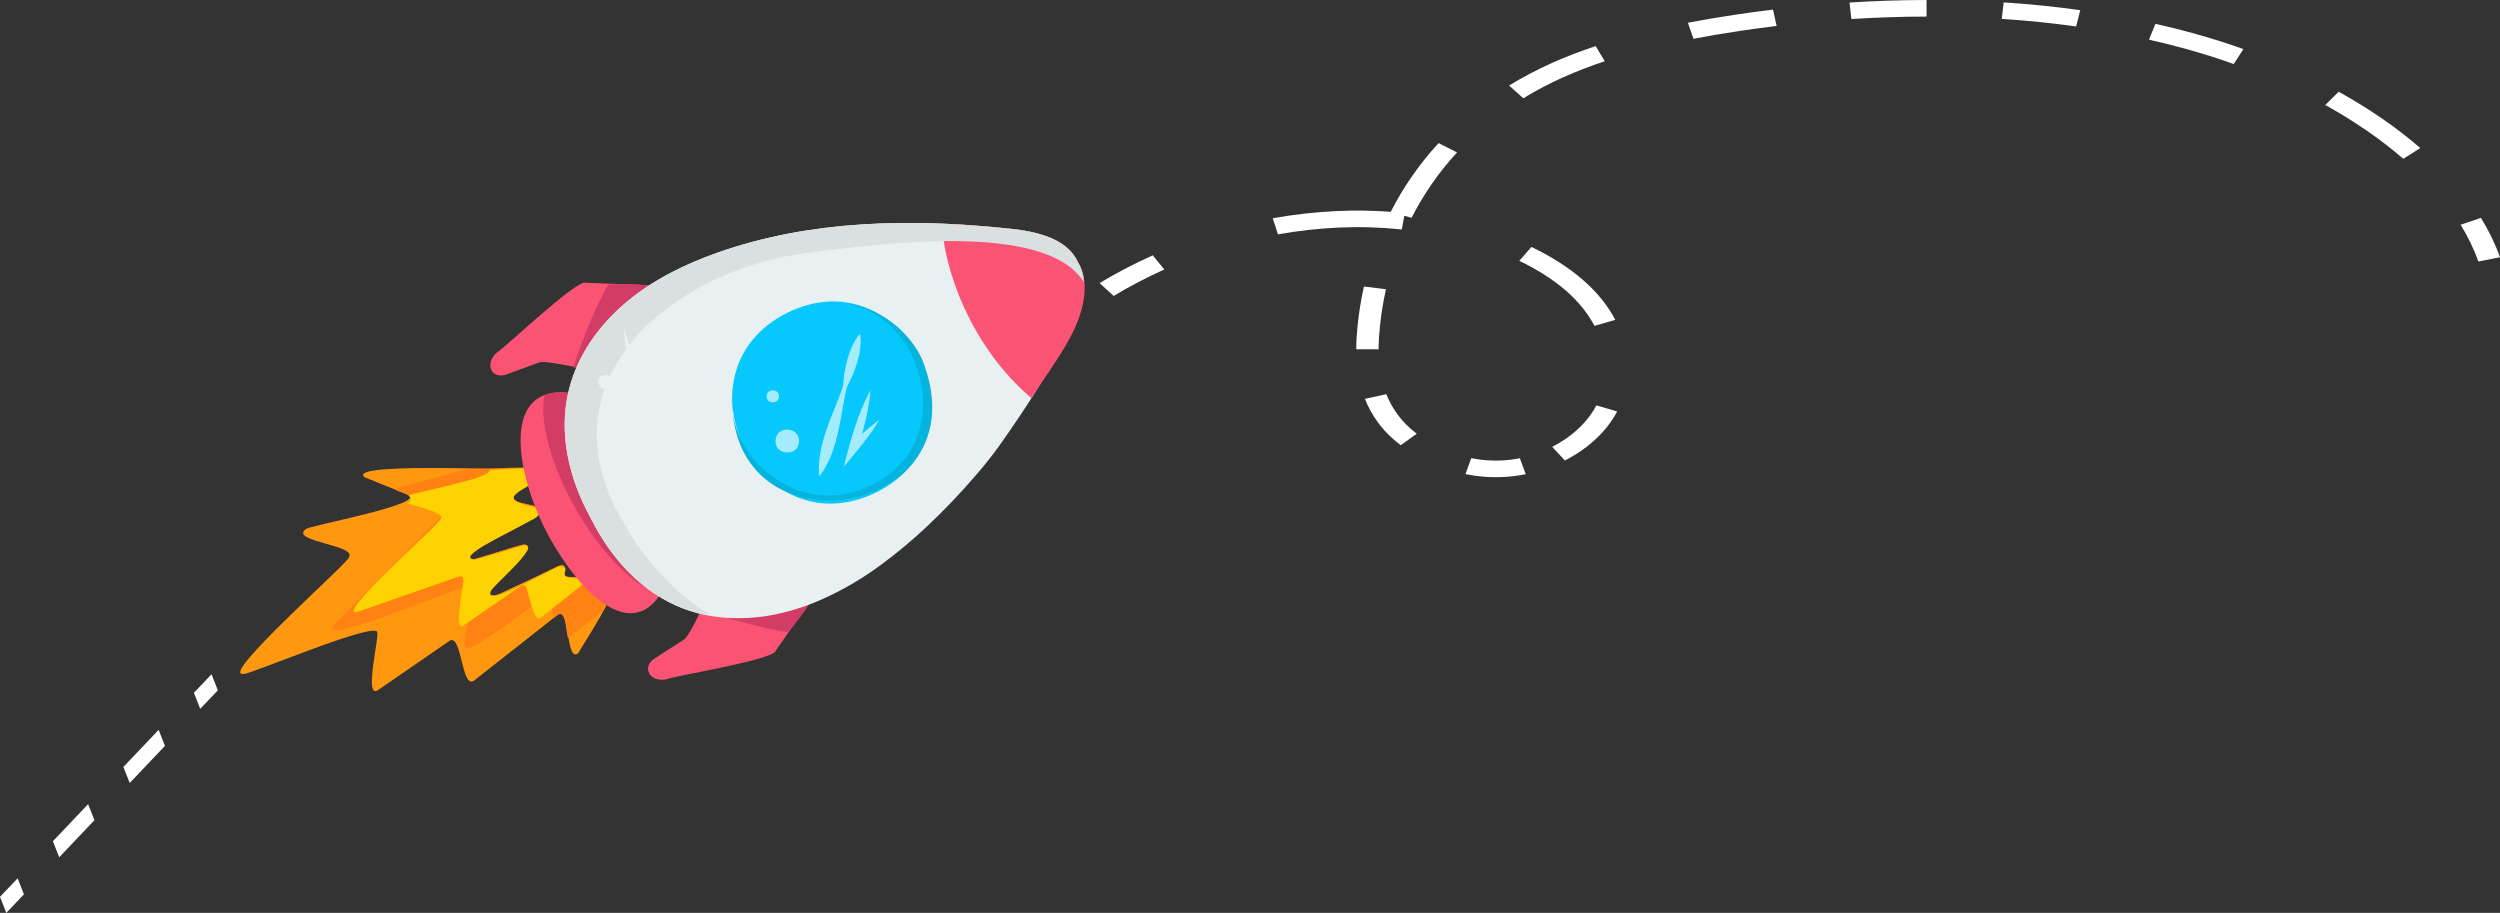 <svg width="241" height="88" viewBox="0 0 241 88" fill="none" xmlns="http://www.w3.org/2000/svg">
<rect x="0" y="0" width="241" height="88" fill="#333333" stroke="none"/>
<path fill-rule="evenodd" clip-rule="evenodd" d="M21 66.548C20.47 67.103 19.9 67.699 19.3 68.329L18.692 66.783C19.292 66.153 19.862 65.556 20.393 65L21 66.548ZM15.902 71.902C14.805 73.057 13.662 74.261 12.504 75.481L11.894 73.937C13.052 72.717 14.195 71.512 15.292 70.357L15.902 71.902ZM9.106 79.063C7.948 80.283 6.805 81.488 5.708 82.643L5.098 81.098C6.195 79.943 7.338 78.739 8.496 77.519L9.106 79.063ZM2.308 86.217C1.708 86.847 1.138 87.444 0.607 88L0 86.452C0.531 85.897 1.1 85.301 1.7 84.671L2.308 86.217Z" fill="white"/>
<path fill-rule="evenodd" clip-rule="evenodd" d="M185.724 1.596C183.303 1.601 180.881 1.682 178.474 1.835L178.291 0.244C180.755 0.088 183.236 0.005 185.719 0L185.724 1.596ZM200.139 2.549C197.771 2.218 195.376 1.977 192.967 1.821L193.155 0.23C195.631 0.391 198.097 0.639 200.538 0.98L200.139 2.549ZM171.266 2.501C170.067 2.646 168.875 2.808 167.691 2.985C166.198 3.209 164.715 3.458 163.251 3.738L162.712 2.193C164.219 1.904 165.74 1.649 167.264 1.42L167.265 1.42C168.474 1.239 169.692 1.074 170.918 0.925L171.266 2.501ZM210.581 4.676C209.451 4.367 208.31 4.082 207.159 3.823L207.786 2.295C208.976 2.564 210.157 2.858 211.327 3.179C213.006 3.639 214.657 4.158 216.267 4.731L215.335 6.17C213.785 5.618 212.197 5.119 210.581 4.676ZM154.701 5.903C153.323 6.361 151.994 6.868 150.727 7.434C149.343 8.054 148.051 8.737 146.846 9.475L145.475 8.244C146.76 7.457 148.138 6.729 149.614 6.068L149.615 6.067C150.965 5.464 152.372 4.927 153.822 4.446L154.701 5.903ZM231.678 15.309C229.501 13.418 226.962 11.676 224.158 10.122L225.447 8.844C228.369 10.462 231.027 12.284 233.316 14.273L231.678 15.309ZM140.458 14.694C138.661 16.645 137.21 18.769 136.077 20.994L135.378 20.799L135.129 22.119C133.106 21.909 131.059 21.847 129.055 21.937C127.06 22.026 125.101 22.251 123.194 22.591L122.69 21.039C124.714 20.678 126.798 20.439 128.926 20.344C130.626 20.267 132.352 20.293 134.069 20.418C135.255 18.09 136.78 15.856 138.68 13.794L140.458 14.694ZM238.918 25.208C238.486 24 237.91 22.816 237.204 21.663L239.164 21.003C239.918 22.233 240.536 23.5 241 24.799L238.918 25.208ZM150.977 28.038C149.703 26.932 148.174 25.965 146.461 25.145L147.63 23.804C149.499 24.699 151.191 25.765 152.615 27.002C153.953 28.163 154.992 29.465 155.715 30.832L153.71 31.415C153.073 30.21 152.157 29.062 150.977 28.038ZM112.239 25.98C110.517 26.753 108.885 27.61 107.357 28.529L106 27.29C107.601 26.326 109.314 25.426 111.124 24.614L112.239 25.98ZM133.607 27.882C133.343 29.063 133.151 30.249 133.028 31.432L133.028 31.434C132.949 32.179 132.898 32.927 132.896 33.673L130.743 33.67C130.745 32.873 130.8 32.083 130.881 31.309C131.009 30.081 131.208 28.848 131.483 27.62L133.607 27.882ZM130.881 31.309C130.881 31.309 130.881 31.309 130.881 31.309L131.955 31.371L130.881 31.31C130.881 31.31 130.881 31.309 130.881 31.309ZM133.64 37.997C133.911 38.675 134.269 39.334 134.734 39.969C135.208 40.618 135.833 41.244 136.574 41.812L135.027 42.922C134.158 42.257 133.414 41.514 132.841 40.73C132.299 39.99 131.886 39.226 131.575 38.451L133.64 37.997ZM150.995 42.261C152.309 41.344 153.268 40.26 153.892 39.081L155.897 39.664C155.161 41.054 154.026 42.339 152.47 43.424L152.469 43.425C151.973 43.77 151.433 44.095 150.856 44.391L149.632 43.078C150.117 42.829 150.574 42.554 150.995 42.261ZM141.828 44.166C142.81 44.362 143.82 44.443 144.83 44.386L144.834 44.386C145.408 44.355 145.969 44.282 146.513 44.172L147.08 45.712C146.408 45.848 145.71 45.939 144.991 45.978C143.717 46.049 142.463 45.946 141.268 45.707L141.828 44.166ZM144.991 45.978C144.99 45.978 144.989 45.978 144.989 45.978L144.911 45.182L144.993 45.978C144.992 45.978 144.991 45.978 144.991 45.978Z" fill="white"/>
<g clip-path="url(#clip0)">
<path d="M52.147 45.111C52.163 45.54 33.213 44.406 35.138 46.005L39.34 47.698C41.202 48.617 29.38 50.744 29.471 51.019C27.894 52.211 34.564 52.554 33.611 53.74C34.092 53.797 20.921 65.371 23.483 64.963C23.811 65.158 36.702 59.643 36.364 61.017C36.587 61.226 35.092 67.347 36.385 66.561L43.372 61.75C44.526 61.167 44.48 66.298 45.651 65.646L53.812 59.224C54.927 58.586 54.577 64.046 55.752 62.94C55.904 62.586 60.237 56.161 59.093 55.752L54.731 55.605C53.984 55.56 54.947 54.268 53.979 54.516L47.735 57.442C45.318 57.491 52.728 52.553 50.463 52.477L45.732 53.899C45.645 53.926 45.552 53.92 45.471 53.882C45.389 53.844 45.324 53.777 45.289 53.694C45.254 53.61 45.251 53.517 45.281 53.432C45.31 53.347 45.371 53.276 45.45 53.233C45.408 52.969 53.596 49.44 51.931 48.914C51.623 48.699 48.737 48.468 49.608 47.643C49.7 47.389 53.718 45.449 52.144 45.11" fill="#FF9810"/>
<path d="M59.096 55.769L54.735 55.621C53.984 55.582 54.951 54.282 53.982 54.536C53.804 54.334 46.345 58.866 47.318 56.893L50.838 53.1C51.81 51.057 44.105 55.459 45.461 53.249L52.022 49.598C53.007 48.759 50.005 48.543 49.725 48.311C48.49 47.768 52.228 46.13 52.365 45.791C53.785 44.443 45.184 45.465 45.094 45.21L38.443 46.997C38.381 47.012 38.325 47.044 38.281 47.089C38.236 47.134 38.204 47.19 38.189 47.252C38.432 47.426 39.7 47.636 39.575 48.101C39.836 48.426 43.316 48.885 42.585 49.719L32.081 60.342C30.642 62.411 44.924 56.244 44.858 56.613C45.96 56.138 44.611 61.933 44.793 62.2C44.581 63.881 52.112 57.557 52.352 57.722C53.065 57.251 53.215 59.257 53.436 59.547C54.717 58.316 54.437 60.617 54.765 61.509L58.112 58.876C58.488 57.642 60.04 56.336 59.108 55.769" fill="#FF8212"/>
<path d="M42.451 50.04C42.713 50.233 32.39 59.22 34.338 59.028L44.267 55.563C44.313 55.547 44.363 55.542 44.411 55.55C44.46 55.558 44.505 55.578 44.544 55.608C44.583 55.639 44.613 55.679 44.632 55.724C44.651 55.769 44.658 55.819 44.653 55.868C44.816 56.08 43.647 60.911 44.668 60.307L50.265 56.455C50.302 56.429 50.344 56.412 50.389 56.405C50.434 56.399 50.48 56.403 50.523 56.417C50.566 56.432 50.605 56.456 50.637 56.489C50.668 56.521 50.692 56.56 50.706 56.603C50.903 56.797 51.452 60.114 52.084 59.576L56.932 55.754C52.452 55.908 55.645 54.781 53.994 54.595C53.815 54.405 46.353 58.918 47.331 56.954C47.304 56.655 52.321 52.48 50.481 52.566L45.752 53.975C43.302 53.768 51.92 49.993 51.793 49.791C51.82 49.653 52.08 49.556 52.188 49.488C52.209 49.44 52.22 49.389 52.219 49.337C52.218 49.284 52.207 49.233 52.184 49.186C52.162 49.139 52.13 49.097 52.09 49.063C52.05 49.03 52.004 49.005 51.953 48.991C47.25 48.049 50.481 47.447 52.377 45.85C53.606 44.559 47.305 45.468 47.109 45.242C48.179 45.987 39.398 47.554 39.386 47.788C39.454 47.823 39.509 47.878 39.544 47.946C39.578 48.015 39.591 48.092 39.579 48.168C39.567 48.243 39.531 48.313 39.477 48.367C39.423 48.421 39.354 48.457 39.278 48.469C39.461 48.714 43.09 49.369 42.448 50.035" fill="#FCD200"/>
<path d="M63.135 27.519L56.49 27.257C55.701 26.812 48.599 33.604 47.914 33.967C46.668 35.026 47.354 36.627 48.824 36.092L51.899 34.971C52.392 34.68 55.341 35.398 55.897 35.439C56.994 35.912 62.587 30.209 63.458 29.749C64.453 28.907 64.261 27.573 63.14 27.528" fill="#FB5373"/>
<path d="M57.239 35.093C60.296 31.851 70.187 26.915 58.624 27.427C57.084 30.24 55.929 33.361 55.253 35.414C55.932 35.57 56.637 35.641 57.239 35.093Z" fill="#D33D65"/>
<path d="M78.594 57.27L74.784 62.715C74.66 63.613 64.956 65.156 64.252 65.48C62.654 65.833 61.796 64.315 63.111 63.471L65.856 61.706C66.387 61.489 67.6 58.706 67.903 58.241C68.192 57.078 76.115 56.086 77.01 55.675C78.284 55.394 79.228 56.356 78.585 57.275" fill="#FB5373"/>
<path d="M69.059 57.346C73.514 56.927 83.465 52.109 75.965 60.952C72.799 60.445 69.624 59.445 67.586 58.714C67.881 58.08 68.255 57.481 69.056 57.341" fill="#D33D65"/>
<path d="M55.01 37.875C48.311 37.024 49.733 45.289 52.442 50.802C54.861 55.728 60.53 62.746 63.91 56.903C58.948 54.98 52.556 42.818 54.467 37.859" fill="#FB5373"/>
<path d="M56.51 48.657C53.257 42.268 54.885 37.901 54.845 37.859C54.209 37.765 53.175 37.8 52.489 38.094C51.419 43.498 57.708 55.138 63.543 57.299L63.906 56.853C63.906 56.853 59.422 54.383 56.508 48.658" fill="#D33D65"/>
<path d="M84.961 54.422C86.499 53.286 87.968 52.06 89.36 50.749C90.979 49.226 92.517 47.619 93.967 45.935C94.786 44.991 95.58 44.02 96.308 43.002C97.01 42.02 97.688 41.022 98.362 40.02C99.99 37.596 101.485 35.081 102.878 32.514C104.091 30.269 105.231 27.479 103.926 25.29C102.866 22.966 99.924 22.322 97.389 22.051C87.93 21.035 78.154 21.183 69.186 24.349C65.997 25.472 62.912 26.99 60.326 29.174C57.739 31.359 55.684 34.243 54.854 37.524C53.796 41.692 54.829 46.126 56.941 49.93C58.871 53.831 61.926 57.197 65.96 58.701C68.612 59.69 71.61 59.807 74.371 59.302C75.99 58.994 77.568 58.506 79.078 57.846C81.162 56.931 83.135 55.782 84.961 54.422" fill="#E9F0F2"/>
<path d="M99.427 38.373C100.647 36.457 102.027 34.631 103.107 32.642C104.323 30.403 105.23 27.479 103.925 25.29C102.866 22.967 99.924 22.322 97.389 22.051C95.197 21.819 92.986 21.644 90.767 21.559C91.288 27.808 94.638 34.333 99.427 38.373Z" fill="#FB5373"/>
<g style="mix-blend-mode:multiply">
<g style="mix-blend-mode:multiply">
<g style="mix-blend-mode:multiply">
<path d="M77.721 24.39C85.037 23.458 100.897 21.335 104.49 27.215C104.463 26.537 104.27 25.875 103.926 25.29C102.866 22.966 99.924 22.322 97.389 22.051C87.93 21.035 78.154 21.183 69.186 24.349C65.997 25.472 62.912 26.99 60.326 29.174C57.739 31.359 55.684 34.243 54.854 37.524C53.796 41.692 54.829 46.126 56.941 49.93C58.871 53.831 61.926 57.197 65.96 58.701C66.839 59.024 67.747 59.258 68.671 59.4C64.636 57.014 61.827 53.512 59.814 49.902C52.132 36.124 65.303 25.969 77.721 24.39" fill="#DADFE0"/>
</g>
</g>
</g>
<g style="mix-blend-mode:multiply">
<g style="mix-blend-mode:multiply">
<g style="mix-blend-mode:multiply">
<g style="mix-blend-mode:multiply">
<path d="M61.548 46.93C60.773 47.338 60.151 46.086 60.947 45.719C61.743 45.351 62.341 46.553 61.548 46.93Z" fill="#E9F0F2"/>
</g>
<g style="mix-blend-mode:multiply">
<path d="M58.645 37.425C57.864 37.825 57.247 36.582 58.045 36.214C58.843 35.845 59.436 37.047 58.645 37.425" fill="#E9F0F2"/>
</g>
<g style="mix-blend-mode:multiply">
<path d="M67.36 54.998C66.585 55.406 65.969 54.165 66.76 53.787C67.55 53.408 68.158 54.629 67.36 54.998Z" fill="#E9F0F2"/>
</g>
<g style="mix-blend-mode:multiply">
<path d="M71.819 56.12C66.215 49.418 60.741 40.235 60.143 31.714C62.993 39.689 66.075 48.833 72.258 55.473C72.322 55.539 72.362 55.625 72.37 55.716C72.378 55.808 72.354 55.9 72.302 55.976C72.251 56.052 72.174 56.108 72.086 56.134C71.998 56.16 71.904 56.155 71.819 56.12" fill="#E9F0F2"/>
</g>
</g>
</g>
</g>
<g style="mix-blend-mode:multiply">
<g style="mix-blend-mode:multiply">
<g style="mix-blend-mode:multiply">
<g style="mix-blend-mode:multiply">
<path d="M85.274 49.063C71.838 55.651 61.729 35.251 75.102 28.547C88.54 21.96 98.649 42.358 85.274 49.063Z" fill="#E9F0F2"/>
</g>
</g>
</g>
</g>
<path d="M84.481 47.461C73.145 53.016 64.612 35.806 75.897 30.149C87.23 24.592 95.764 41.804 84.481 47.461Z" fill="#06C8FC"/>
<path d="M88.837 34.516C87.906 32.64 86.391 31.116 84.521 30.175C82.65 29.234 80.525 28.926 78.466 29.298C88.467 27.472 93.35 42.438 83.953 46.769C77.618 50.149 69.622 44.423 70.637 37.398C69.325 54.195 95.288 50.129 88.837 34.516" fill="#05B4DD"/>
<path d="M77.031 42.596C76.949 44.07 74.639 43.909 74.763 42.438C74.842 40.963 77.153 41.126 77.031 42.596Z" fill="#A4EBFC"/>
<path d="M75.091 38.25C75.049 39.024 73.836 38.938 73.902 38.166C73.968 37.393 75.158 37.477 75.091 38.25Z" fill="#A4EBFC"/>
<path d="M82.945 32.262C83.106 34.098 82.425 35.8 81.614 37.389C80.964 40.261 80.858 43.341 79.066 45.838L78.954 45.807C78.753 42.735 80.29 40.068 81.255 37.285C81.406 35.508 81.728 33.703 82.834 32.23L82.945 32.262Z" fill="#A4EBFC"/>
<path d="M84.756 40.467C83.854 42.071 82.509 43.592 81.33 45.003C81.987 42.506 82.66 39.9 83.91 37.627C83.749 39.61 83.229 41.531 82.618 43.413L81.907 43.013C82.78 42.082 83.733 41.23 84.756 40.467" fill="#A4EBFC"/>
</g>
<defs>
<clipPath id="clip0">
<rect width="40.146" height="89.891" fill="white" transform="translate(94.359 7.142) rotate(62.206)"/>
</clipPath>
</defs>
</svg>
